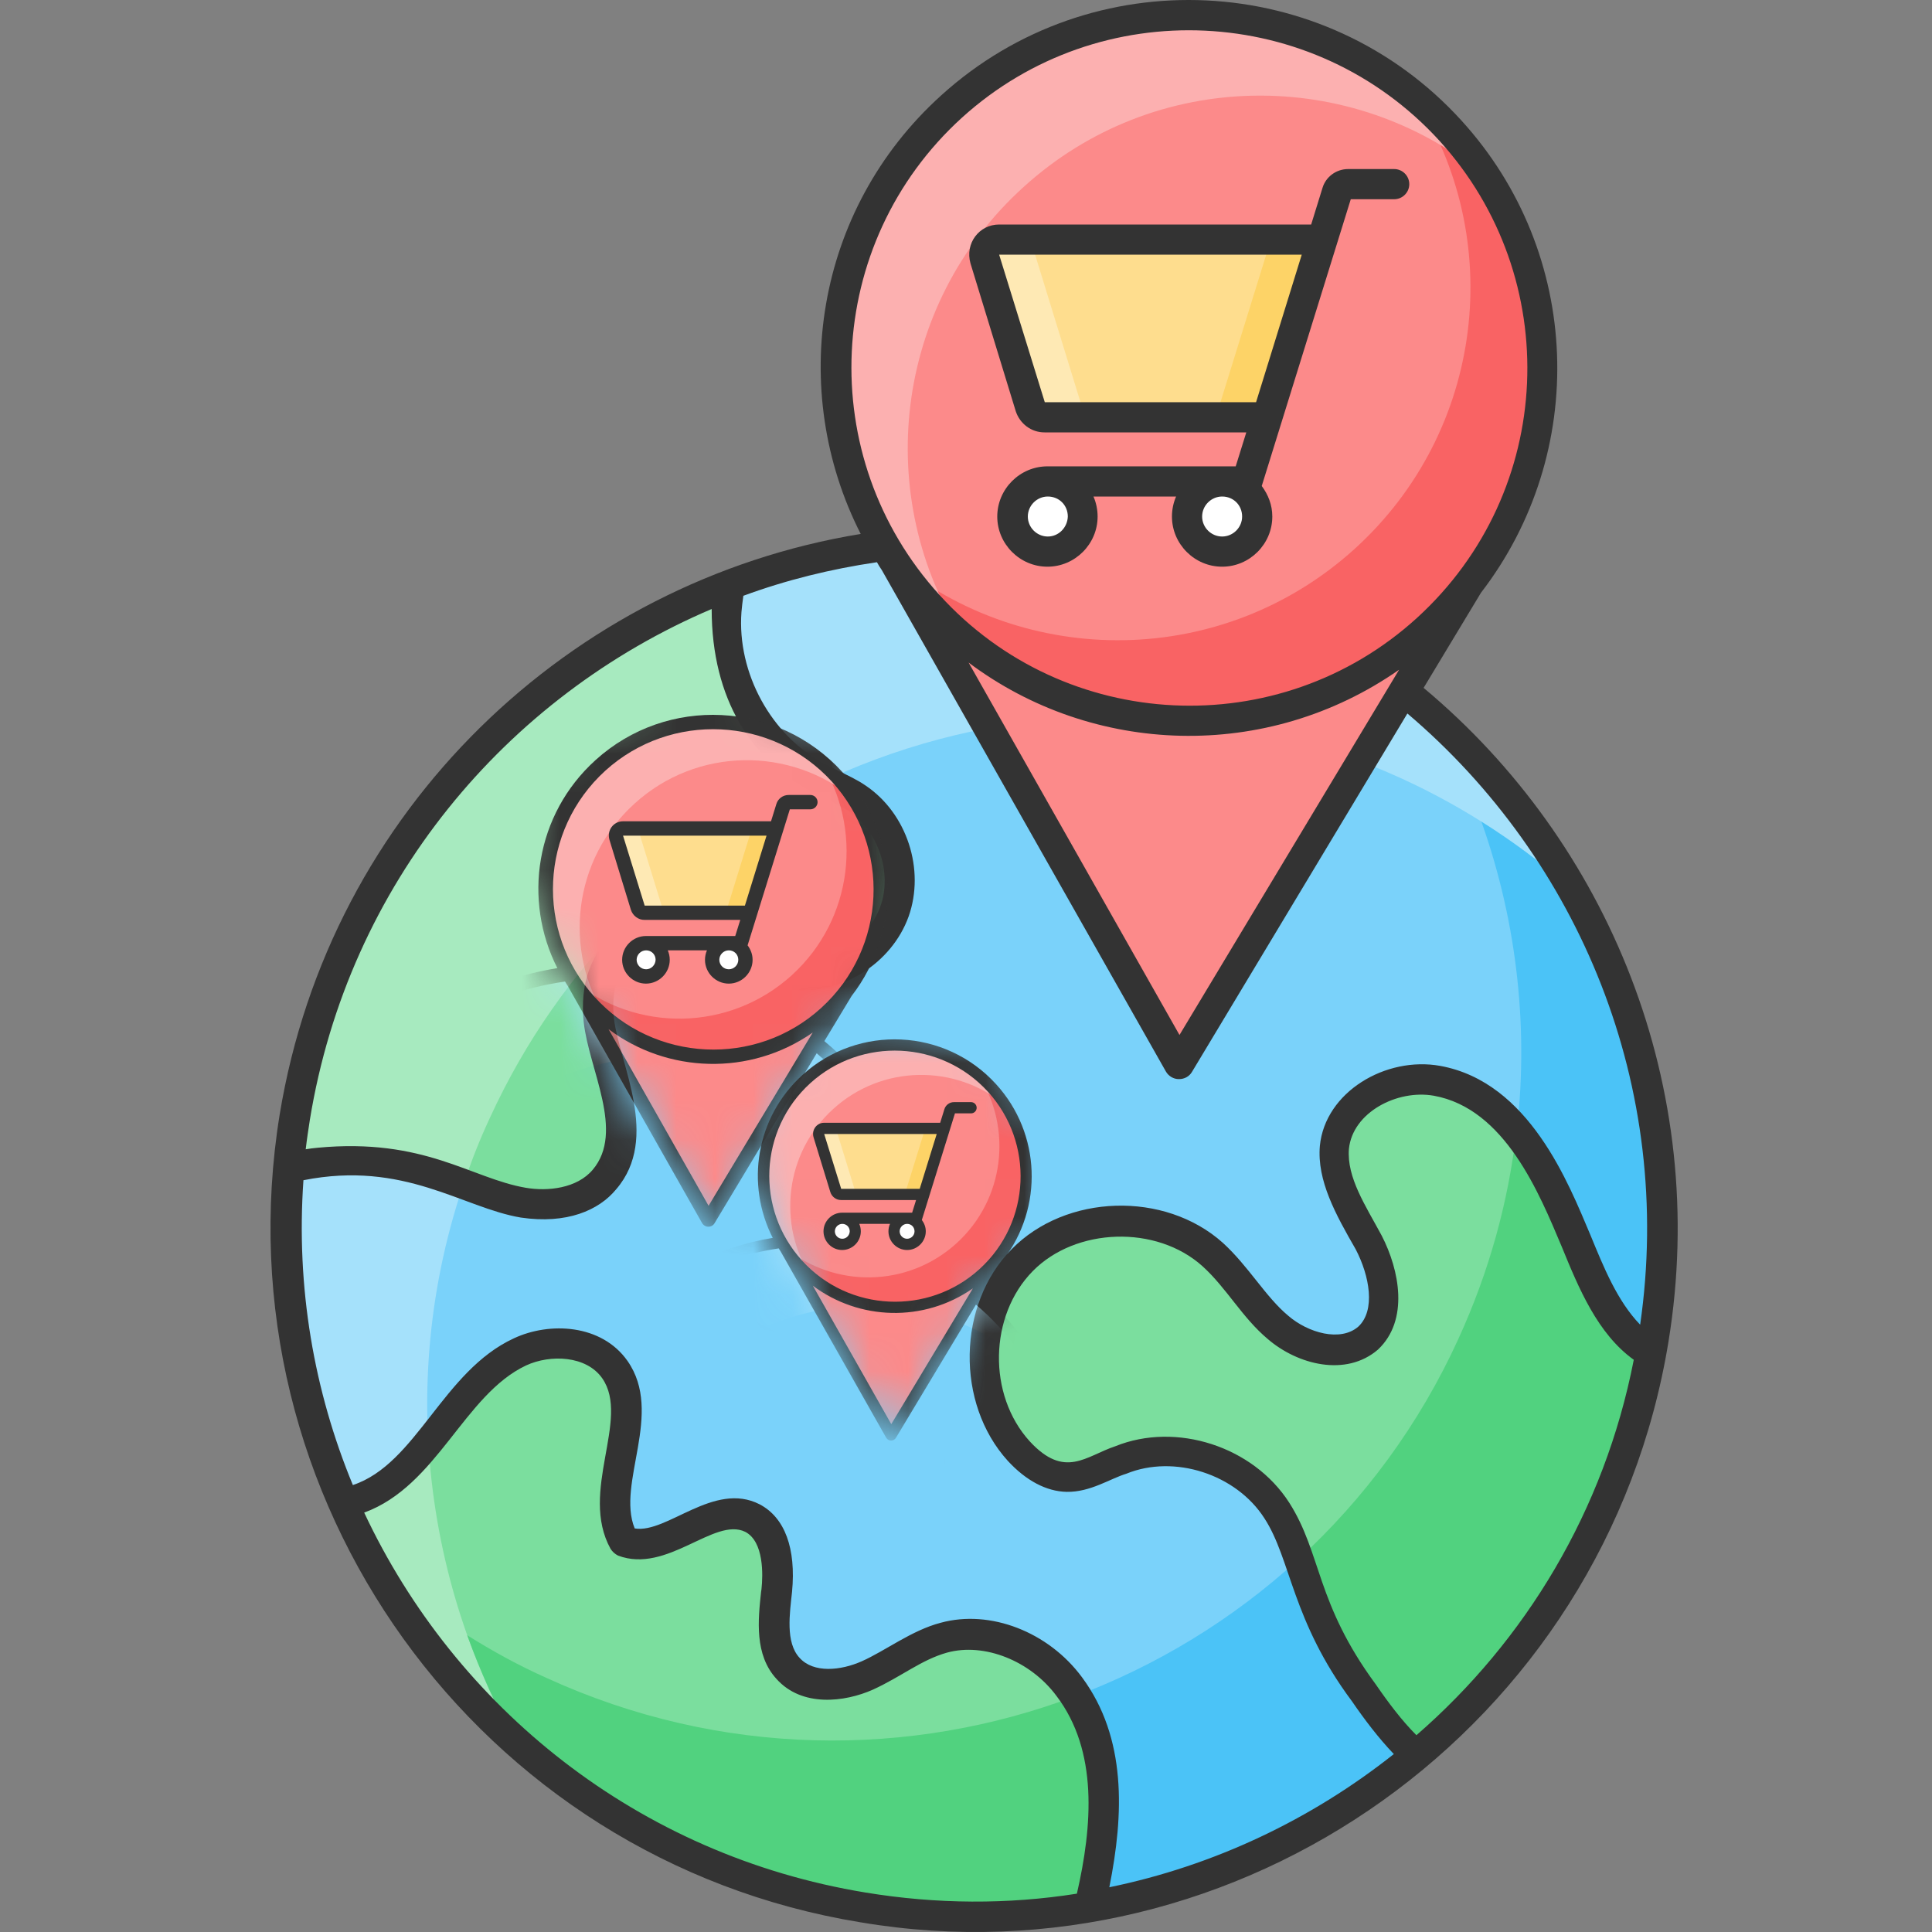 <svg width="50" height="50" viewBox="0 0 50 50" fill="none" xmlns="http://www.w3.org/2000/svg">
<rect x="0" y="0" width="50" height="50" fill="#808080" stroke="none"/>
<path d="M25.214 49.596C35.05 49.596 43.024 41.623 43.024 31.787C43.024 21.95 35.05 13.977 25.214 13.977C15.378 13.977 7.404 21.95 7.404 31.787C7.404 41.623 15.378 49.596 25.214 49.596Z" fill="#7AD2FA"/>
<path d="M41.412 39.204C35.329 52.493 16.767 53.089 9.688 40.512C10.987 41.665 12.481 42.661 14.141 43.422C23.085 47.513 33.659 43.588 37.751 34.644C40.211 29.264 39.772 23.298 37.087 18.504C42.76 23.572 44.742 31.93 41.412 39.204Z" fill="#4BC3F7"/>
<path d="M40.738 23.062C39.44 21.91 37.946 20.914 36.286 20.153C27.342 16.061 16.767 19.987 12.676 28.931C10.215 34.311 10.655 40.277 13.34 45.071C7.667 40.003 5.685 31.645 9.014 24.371C13.115 15.427 23.69 11.492 32.634 15.593C36.188 17.223 38.961 19.889 40.738 23.062Z" fill="#A5E1FB"/>
<path d="M26.453 32.615C27.702 31.336 30.017 31.238 31.384 32.459C32.008 33.006 32.419 33.787 33.083 34.343C33.727 34.9 34.782 35.173 35.406 34.626C36.041 34.021 35.836 32.928 35.426 32.146C35.016 31.365 34.459 30.574 34.537 29.686C34.645 28.514 36.022 27.762 37.193 27.967C39.634 28.407 40.513 31.609 41.324 33.328C41.665 33.992 42.114 34.656 42.73 34.998C41.909 39.303 39.683 42.907 36.637 45.435C36.109 44.977 35.651 44.352 35.279 43.815C33.668 41.627 33.825 40.319 33.024 39.089C32.194 37.8 30.397 37.204 28.972 37.79C28.259 38.034 27.439 38.747 26.345 37.556C25.144 36.218 25.174 33.914 26.453 32.615Z" fill="#7BDE9E"/>
<path d="M42.741 34.995C41.959 39.135 39.821 42.797 36.638 45.433C36.111 44.984 35.652 44.349 35.281 43.822C34.295 42.475 33.933 41.342 33.601 40.356C35.3 38.794 36.726 36.88 37.741 34.654C38.542 32.906 39.04 31.09 39.245 29.273C40.797 31.012 41.003 34.029 42.741 34.995Z" fill="#51D27F"/>
<path d="M8.889 38.912C11.135 38.326 11.594 35.865 13.468 34.996C14.288 34.616 15.402 34.723 15.929 35.455C16.798 36.705 15.421 38.58 16.173 39.898C17.267 40.318 18.458 38.766 19.493 39.303C20.118 39.625 20.196 40.484 20.127 41.177C20.049 41.88 19.942 42.681 20.42 43.198C20.909 43.745 21.797 43.677 22.471 43.384C23.145 43.081 23.73 42.593 24.443 42.407C26.474 41.861 28.827 43.745 28.554 47.202C28.495 47.885 28.388 48.618 28.212 49.36C20.508 50.766 12.248 46.616 8.889 38.912Z" fill="#7BDE9E"/>
<path d="M13.332 45.054C11.457 43.374 9.924 41.285 8.889 38.912C9.846 38.658 10.441 38.121 11.086 37.34C11.242 40.054 12.013 42.7 13.332 45.054Z" fill="#A7EABF"/>
<path d="M13.332 45.055C13.283 45.006 13.234 44.967 13.185 44.918C13.234 44.967 13.283 45.016 13.332 45.055Z" fill="#FCB0B0"/>
<path d="M28.202 49.35C23.154 50.268 17.54 48.833 13.331 45.064C13.331 45.064 13.331 45.064 13.331 45.054C12.843 44.175 12.433 43.258 12.091 42.32C12.745 42.73 13.419 43.102 14.142 43.424C18.643 45.484 23.554 45.513 27.841 43.892C28.837 45.474 28.651 47.476 28.202 49.35Z" fill="#51D27F"/>
<path d="M7.473 30.213C8.059 23.553 12.404 17.587 18.897 15.137C18.438 17.226 19.503 19.247 21.162 20.126C21.494 20.302 21.866 20.448 22.188 20.663C23.096 21.278 23.516 22.548 23.145 23.593C22.764 24.637 21.631 25.35 20.538 25.233C19.766 25.155 19.083 24.735 18.37 24.442C16.446 23.68 15.314 24.696 15.499 26.414C15.655 27.645 16.612 29.373 15.646 30.525C15.158 31.111 14.298 31.248 13.537 31.121C12.082 30.877 10.89 29.822 8.254 30.096C7.991 30.115 7.727 30.154 7.473 30.213Z" fill="#7BDE9E"/>
<path d="M21.338 20.212C17.638 21.931 14.513 24.928 12.677 28.932C12.414 29.498 12.189 30.064 12.004 30.64C11.789 30.562 11.574 30.474 11.359 30.406C10.188 30.025 8.86 29.937 7.473 30.201C8.059 23.542 12.414 17.576 18.897 15.125C18.438 17.312 19.551 19.314 21.338 20.212Z" fill="#A7EABF"/>
<path d="M36.921 16.29C33.191 19.678 27.41 19.405 24.012 15.675C20.624 11.935 20.898 6.155 24.628 2.767C28.357 -0.631 34.138 -0.348 37.536 3.382C40.924 7.112 40.651 12.892 36.921 16.29Z" fill="#FC8A8A"/>
<path d="M38.016 15.098L30.527 27.557L23.164 14.57C23.418 14.951 23.701 15.322 24.024 15.664C27.422 19.394 33.192 19.677 36.922 16.279C37.322 15.918 37.694 15.517 38.016 15.098Z" fill="#FC8A8A"/>
<path d="M36.922 16.277C33.192 19.675 27.412 19.392 24.014 15.662C23.672 15.281 23.359 14.891 23.096 14.471C26.552 17.332 31.659 17.293 35.067 14.197C38.425 11.141 38.982 6.162 36.59 2.48C36.922 2.744 37.234 3.047 37.527 3.369C40.935 7.118 40.661 12.889 36.922 16.277Z" fill="#F96364"/>
<path d="M38.444 4.572C34.987 1.712 29.881 1.751 26.483 4.846C23.124 7.892 22.567 12.872 24.95 16.563C24.618 16.29 24.315 15.987 24.012 15.674C20.624 11.935 20.898 6.154 24.628 2.766C28.357 -0.632 34.138 -0.358 37.536 3.381C37.877 3.762 38.18 4.162 38.444 4.572Z" fill="#FCB0B0"/>
<path d="M36.843 17.802L38.327 15.341C41.11 11.728 40.963 6.563 37.819 3.116C34.285 -0.77 28.25 -1.063 24.354 2.472C21.074 5.44 20.39 10.117 22.275 13.818C14.766 15.048 8.536 20.936 7.238 28.845C5.627 38.755 12.374 48.139 22.275 49.75C32.049 51.4 41.549 44.712 43.18 34.723C44.254 28.142 41.627 21.795 36.843 17.802ZM30.525 26.785L25.067 17.147C28.28 19.559 32.781 19.725 36.208 17.333L30.525 26.785ZM24.892 3.048C28.455 -0.184 33.992 0.07 37.253 3.643C40.475 7.188 40.27 12.714 36.667 15.995C33.103 19.237 27.557 18.973 24.315 15.399C21.064 11.826 21.318 6.299 24.892 3.048ZM8.019 28.982C9.015 22.869 13.096 18.026 18.418 15.761C18.418 18.114 19.472 19.676 20.986 20.477C21.249 20.623 21.718 20.838 21.972 20.994C22.734 21.512 23.095 22.596 22.782 23.465C22.46 24.334 21.494 24.949 20.576 24.851C19.902 24.783 19.326 24.431 18.515 24.08C16.289 23.182 14.893 24.48 15.108 26.462C15.244 27.683 16.172 29.284 15.342 30.27C14.932 30.759 14.17 30.837 13.604 30.739C12.188 30.495 10.987 29.44 8.214 29.704C8.117 29.714 8.019 29.724 7.912 29.743C7.941 29.489 7.98 29.235 8.019 28.982ZM27.87 49.008C26.083 49.291 24.237 49.281 22.402 48.979C16.504 48.012 11.788 44.184 9.425 39.146C11.319 38.453 12.003 36.1 13.614 35.338C14.248 35.045 15.176 35.084 15.586 35.67C16.319 36.724 14.981 38.599 15.801 40.083C15.85 40.161 15.918 40.22 15.996 40.259C17.266 40.738 18.486 39.253 19.287 39.644C19.775 39.898 19.746 40.767 19.707 41.128L19.697 41.197C19.619 41.919 19.521 42.827 20.097 43.452C20.752 44.184 21.855 44.057 22.597 43.725C23.339 43.384 23.847 42.954 24.511 42.769C25.477 42.505 26.669 42.983 27.342 43.891C28.426 45.317 28.27 47.26 27.87 49.008ZM36.657 44.907C36.276 44.526 35.925 44.057 35.603 43.589C34.05 41.48 34.206 40.21 33.367 38.892C32.429 37.428 30.438 36.793 28.866 37.428C28.104 37.681 27.557 38.287 26.649 37.301C25.555 36.1 25.595 34.049 26.727 32.897C27.84 31.764 29.93 31.696 31.121 32.77C31.746 33.336 32.146 34.098 32.81 34.654C33.582 35.319 34.831 35.641 35.661 34.928C36.472 34.166 36.218 32.868 35.759 31.979C35.339 31.198 34.851 30.475 34.91 29.733C35.007 28.786 36.159 28.191 37.106 28.357C38.952 28.689 39.84 30.895 40.417 32.262C40.856 33.336 41.344 34.518 42.282 35.191C41.52 39.097 39.479 42.456 36.657 44.907ZM42.447 34.283C41.852 33.668 41.5 32.789 41.159 31.96C40.592 30.622 39.577 28.005 37.273 27.585C35.866 27.331 34.294 28.259 34.158 29.655C34.08 30.553 34.568 31.432 35.085 32.331C35.447 33.024 35.603 33.912 35.154 34.332C34.695 34.733 33.855 34.498 33.337 34.049C32.752 33.561 32.312 32.77 31.648 32.165C30.145 30.817 27.586 30.895 26.18 32.331C24.774 33.756 24.726 36.314 26.083 37.808C26.551 38.316 27.079 38.599 27.606 38.609C28.221 38.619 28.729 38.267 29.149 38.14C30.389 37.633 31.99 38.15 32.722 39.292C33.416 40.357 33.425 41.929 34.988 44.028C35.31 44.497 35.671 44.975 36.072 45.395C33.943 47.084 31.424 48.285 28.709 48.842C29.09 46.948 29.158 44.975 28.006 43.413C27.137 42.231 25.624 41.646 24.345 41.997C23.593 42.193 22.9 42.73 22.304 42.993C21.757 43.237 21.054 43.306 20.693 42.905C20.322 42.505 20.439 41.753 20.498 41.197C20.605 40.074 20.312 39.273 19.658 38.931C18.476 38.326 17.266 39.693 16.426 39.556C15.947 38.384 17.188 36.578 16.24 35.221C15.567 34.264 14.219 34.205 13.301 34.635C11.456 35.484 10.782 37.886 9.132 38.433C8.126 36.002 7.658 33.317 7.853 30.544C10.46 30.026 11.973 31.257 13.477 31.51C14.668 31.686 15.498 31.325 15.947 30.778C17.09 29.45 16.035 27.536 15.889 26.365C15.733 24.89 16.631 24.148 18.223 24.793C18.877 25.056 19.648 25.535 20.498 25.613C21.777 25.75 23.075 24.939 23.515 23.719C23.944 22.508 23.476 21.053 22.402 20.33C22.187 20.184 22.06 20.125 21.347 19.774C19.961 19.041 19.072 17.421 19.189 15.839C19.199 15.712 19.218 15.566 19.238 15.419C20.351 15.009 21.503 14.726 22.695 14.55C22.734 14.618 22.773 14.687 22.822 14.755L30.174 27.732C30.242 27.849 30.369 27.927 30.506 27.927H30.516C30.652 27.927 30.779 27.859 30.848 27.741L36.423 18.465C40.876 22.244 43.336 28.132 42.447 34.283Z" fill="#333333"/>
<path d="M25.331 6.203H34.216L32.791 10.802H26.747L25.331 6.203Z" fill="#FEDD8E"/>
<path d="M28.084 10.802H26.747L25.331 6.203H26.669L28.084 10.802Z" fill="#FEE9B4"/>
<path d="M34.218 6.203L32.792 10.802H31.464L32.89 6.203H34.218Z" fill="#FDD367"/>
<path d="M27.118 14.277C26.62 14.277 26.21 13.867 26.21 13.369C26.21 12.871 26.62 12.461 27.118 12.461C27.625 12.461 28.026 12.861 28.026 13.369C28.016 13.867 27.616 14.277 27.118 14.277Z" fill="white"/>
<path d="M31.629 14.277C31.131 14.277 30.721 13.867 30.721 13.369C30.721 12.871 31.131 12.461 31.629 12.461C32.137 12.461 32.537 12.861 32.537 13.369C32.537 13.867 32.127 14.277 31.629 14.277Z" fill="white"/>
<path d="M36.081 4.375H34.89C34.587 4.375 34.314 4.57 34.226 4.863L33.933 5.81H25.858C25.34 5.81 24.969 6.299 25.116 6.816L26.288 10.644C26.395 10.966 26.688 11.19 27.03 11.19H32.254L31.98 12.069H27.108C26.395 12.069 25.809 12.655 25.809 13.368C25.809 14.081 26.395 14.666 27.108 14.666C27.82 14.666 28.406 14.081 28.406 13.368C28.406 13.182 28.367 13.007 28.299 12.85H30.437C30.369 13.007 30.33 13.182 30.33 13.368C30.33 14.081 30.916 14.666 31.629 14.666C32.341 14.666 32.927 14.081 32.927 13.368C32.927 13.065 32.82 12.802 32.654 12.577L34.958 5.156H36.081C36.296 5.156 36.472 4.98 36.472 4.766C36.472 4.551 36.296 4.375 36.081 4.375ZM32.507 10.409H27.039L25.858 6.591H33.689L32.507 10.409ZM27.117 13.885C26.834 13.885 26.6 13.651 26.6 13.368C26.6 13.085 26.834 12.85 27.117 12.85C27.41 12.85 27.635 13.075 27.635 13.368C27.625 13.651 27.401 13.885 27.117 13.885ZM31.629 13.885C31.345 13.885 31.111 13.651 31.111 13.368C31.111 13.085 31.345 12.85 31.629 12.85C31.922 12.85 32.146 13.075 32.146 13.368C32.146 13.651 31.912 13.885 31.629 13.885Z" fill="#333333"/>
<mask id="mask0_358_219" style="mask-type:alpha" maskUnits="userSpaceOnUse" x="13" y="17" width="11" height="16">
<path d="M14.474 24.995L18.387 32.025L21.352 26.93L23.204 25.448L23.853 21.835L21.722 18.686L17.924 17.574L14.311 19.056L13.107 22.299L14.474 24.995Z" fill="black"/>
</mask>
<g mask="url(#mask0_358_219)">
<path d="M15.819 42.026C20.484 42.026 24.267 38.243 24.267 33.577C24.267 28.911 20.484 25.129 15.819 25.129C11.153 25.129 7.37 28.911 7.37 33.577C7.37 38.243 11.153 42.026 15.819 42.026Z" fill="#7AD2FA"/>
<path d="M23.502 37.097C20.617 43.4 11.812 43.683 8.454 37.717C9.07 38.264 9.778 38.736 10.566 39.097C14.808 41.038 19.825 39.176 21.765 34.934C22.932 32.382 22.724 29.552 21.45 27.277C24.141 29.681 25.082 33.646 23.502 37.097Z" fill="#4BC3F7"/>
<path d="M23.182 29.442C22.566 28.896 21.858 28.424 21.07 28.062C16.828 26.122 11.812 27.983 9.871 32.226C8.704 34.778 8.912 37.608 10.186 39.883C7.495 37.479 6.555 33.514 8.134 30.063C10.079 25.82 15.095 23.954 19.338 25.899C21.024 26.673 22.34 27.937 23.182 29.442Z" fill="#A5E1FB"/>
<path d="M16.406 33.971C16.999 33.364 18.096 33.318 18.745 33.897C19.041 34.156 19.236 34.526 19.551 34.791C19.857 35.054 20.357 35.184 20.653 34.925C20.954 34.638 20.857 34.119 20.663 33.748C20.468 33.378 20.204 33.003 20.241 32.581C20.292 32.025 20.945 31.669 21.501 31.766C22.659 31.974 23.076 33.494 23.46 34.309C23.622 34.624 23.835 34.939 24.127 35.101C23.738 37.143 22.682 38.852 21.237 40.052C20.987 39.834 20.769 39.538 20.593 39.283C19.829 38.246 19.903 37.625 19.523 37.041C19.129 36.43 18.277 36.148 17.601 36.425C17.263 36.541 16.874 36.879 16.355 36.314C15.785 35.68 15.799 34.587 16.406 33.971Z" fill="#7BDE9E"/>
<path d="M7.403 32.831C7.681 29.672 9.742 26.842 12.822 25.68C12.604 26.671 13.109 27.63 13.896 28.047C14.054 28.13 14.23 28.199 14.383 28.301C14.814 28.593 15.013 29.195 14.837 29.691C14.656 30.186 14.119 30.524 13.6 30.469C13.234 30.432 12.91 30.233 12.572 30.094C11.659 29.733 11.122 30.214 11.21 31.029C11.284 31.613 11.738 32.433 11.28 32.979C11.048 33.257 10.64 33.322 10.279 33.262C9.589 33.146 9.024 32.646 7.773 32.776C7.648 32.785 7.523 32.803 7.403 32.831Z" fill="#7BDE9E"/>
<path d="M13.98 28.089C12.225 28.904 10.742 30.326 9.872 32.225C9.746 32.494 9.64 32.762 9.552 33.036C9.45 32.999 9.348 32.957 9.246 32.925C8.69 32.744 8.061 32.702 7.403 32.827C7.681 29.668 9.746 26.838 12.822 25.676C12.604 26.713 13.132 27.663 13.98 28.089Z" fill="#A7EABF"/>
<path d="M21.372 26.226C19.602 27.833 16.86 27.703 15.248 25.934C13.641 24.16 13.771 21.418 15.54 19.811C17.309 18.199 20.052 18.333 21.663 20.102C23.271 21.872 23.141 24.614 21.372 26.226Z" fill="#FC8A8A"/>
<path d="M21.891 25.66L18.338 31.57L14.846 25.41C14.967 25.591 15.101 25.767 15.254 25.929C16.866 27.698 19.603 27.833 21.372 26.221C21.562 26.049 21.738 25.859 21.891 25.66Z" fill="#FC8A8A"/>
<path d="M21.372 26.224C19.603 27.836 16.861 27.702 15.249 25.933C15.087 25.752 14.939 25.567 14.814 25.367C16.453 26.725 18.876 26.706 20.492 25.238C22.085 23.788 22.349 21.426 21.215 19.68C21.372 19.805 21.52 19.948 21.659 20.101C23.276 21.88 23.146 24.617 21.372 26.224Z" fill="#F96364"/>
<path d="M22.094 20.669C20.454 19.312 18.032 19.331 16.42 20.799C14.827 22.244 14.563 24.606 15.693 26.357C15.536 26.227 15.392 26.084 15.248 25.935C13.641 24.162 13.771 21.419 15.54 19.812C17.309 18.2 20.052 18.33 21.663 20.104C21.826 20.285 21.969 20.475 22.094 20.669Z" fill="#FCB0B0"/>
<path d="M21.335 26.944L22.039 25.777C23.359 24.063 23.289 21.613 21.798 19.978C20.121 18.135 17.259 17.996 15.411 19.672C13.854 21.081 13.53 23.299 14.424 25.055C10.862 25.638 7.907 28.431 7.291 32.183C6.527 36.884 9.728 41.335 14.424 42.099C19.061 42.882 23.567 39.709 24.341 34.971C24.85 31.849 23.604 28.839 21.335 26.944ZM18.338 31.206L15.749 26.634C17.273 27.778 19.408 27.857 21.034 26.722L18.338 31.206ZM15.665 19.946C17.356 18.413 19.982 18.533 21.529 20.228C23.058 21.91 22.96 24.531 21.251 26.087C19.561 27.625 16.93 27.5 15.392 25.805C13.85 24.11 13.97 21.488 15.665 19.946ZM7.662 32.248C8.134 29.348 10.07 27.051 12.595 25.976C12.595 27.093 13.095 27.834 13.813 28.213C13.938 28.283 14.16 28.385 14.281 28.459C14.642 28.704 14.813 29.218 14.665 29.631C14.512 30.043 14.054 30.335 13.618 30.288C13.299 30.256 13.025 30.089 12.641 29.922C11.585 29.496 10.923 30.112 11.024 31.053C11.089 31.632 11.529 32.391 11.136 32.859C10.941 33.091 10.58 33.128 10.311 33.081C9.64 32.966 9.07 32.465 7.754 32.59C7.708 32.595 7.662 32.6 7.611 32.609C7.625 32.489 7.643 32.368 7.662 32.248ZM17.078 41.747C16.23 41.882 15.355 41.877 14.484 41.733C11.687 41.275 9.45 39.459 8.329 37.069C9.227 36.74 9.552 35.624 10.316 35.263C10.617 35.124 11.057 35.142 11.251 35.42C11.599 35.921 10.964 36.81 11.353 37.514C11.377 37.551 11.409 37.579 11.446 37.597C12.048 37.824 12.627 37.12 13.007 37.306C13.238 37.426 13.225 37.838 13.206 38.01L13.201 38.042C13.164 38.385 13.118 38.815 13.391 39.112C13.702 39.459 14.225 39.399 14.577 39.242C14.929 39.08 15.17 38.876 15.485 38.788C15.943 38.663 16.508 38.889 16.828 39.32C17.342 39.996 17.268 40.918 17.078 41.747ZM21.247 39.802C21.066 39.621 20.899 39.399 20.747 39.177C20.01 38.176 20.084 37.574 19.686 36.949C19.241 36.254 18.296 35.953 17.551 36.254C17.189 36.374 16.93 36.662 16.499 36.194C15.98 35.624 15.999 34.651 16.536 34.105C17.064 33.568 18.055 33.535 18.62 34.045C18.917 34.313 19.107 34.675 19.422 34.939C19.788 35.254 20.381 35.407 20.774 35.068C21.159 34.707 21.038 34.091 20.821 33.67C20.621 33.299 20.39 32.956 20.418 32.604C20.464 32.155 21.011 31.872 21.46 31.951C22.335 32.109 22.757 33.156 23.03 33.804C23.238 34.313 23.47 34.874 23.915 35.193C23.553 37.046 22.585 38.639 21.247 39.802ZM23.993 34.763C23.711 34.471 23.544 34.054 23.382 33.66C23.113 33.026 22.632 31.785 21.538 31.585C20.872 31.465 20.126 31.905 20.061 32.567C20.024 32.993 20.256 33.41 20.501 33.836C20.672 34.165 20.747 34.587 20.533 34.786C20.316 34.976 19.917 34.865 19.672 34.651C19.394 34.42 19.186 34.045 18.871 33.758C18.157 33.118 16.944 33.156 16.277 33.836C15.61 34.513 15.587 35.726 16.23 36.435C16.453 36.676 16.703 36.81 16.953 36.815C17.245 36.819 17.486 36.652 17.685 36.592C18.273 36.351 19.033 36.597 19.38 37.139C19.709 37.644 19.714 38.389 20.455 39.385C20.608 39.608 20.779 39.834 20.969 40.034C19.959 40.835 18.764 41.405 17.477 41.669C17.657 40.77 17.689 39.834 17.143 39.093C16.731 38.533 16.013 38.255 15.406 38.422C15.049 38.514 14.721 38.769 14.438 38.894C14.179 39.01 13.845 39.042 13.674 38.852C13.498 38.663 13.553 38.306 13.581 38.042C13.632 37.509 13.493 37.13 13.183 36.967C12.622 36.68 12.048 37.329 11.65 37.264C11.423 36.708 12.011 35.851 11.562 35.207C11.242 34.753 10.603 34.726 10.168 34.929C9.292 35.332 8.973 36.472 8.19 36.731C7.713 35.578 7.49 34.304 7.583 32.989C8.82 32.743 9.538 33.327 10.251 33.447C10.816 33.531 11.21 33.359 11.423 33.1C11.965 32.47 11.464 31.562 11.395 31.006C11.321 30.307 11.747 29.955 12.502 30.261C12.812 30.386 13.178 30.613 13.581 30.65C14.188 30.715 14.804 30.33 15.012 29.751C15.216 29.177 14.994 28.487 14.484 28.144C14.383 28.074 14.322 28.047 13.984 27.88C13.326 27.532 12.905 26.764 12.96 26.013C12.965 25.953 12.974 25.884 12.984 25.814C13.512 25.62 14.058 25.485 14.623 25.402C14.642 25.434 14.66 25.467 14.684 25.499L18.171 31.655C18.204 31.71 18.264 31.747 18.329 31.747H18.333C18.398 31.747 18.458 31.715 18.491 31.659L21.136 27.259C23.248 29.052 24.415 31.845 23.993 34.763Z" fill="#333333"/>
<path d="M15.874 21.441H20.089L19.413 23.623H16.546L15.874 21.441Z" fill="#FEDD8E"/>
<path d="M17.18 23.623H16.546L15.874 21.441H16.508L17.18 23.623Z" fill="#FEE9B4"/>
<path d="M20.089 21.441L19.413 23.623H18.783L19.459 21.441H20.089Z" fill="#FDD367"/>
<path d="M16.721 25.272C16.485 25.272 16.291 25.077 16.291 24.841C16.291 24.605 16.485 24.41 16.721 24.41C16.962 24.41 17.152 24.6 17.152 24.841C17.148 25.077 16.958 25.272 16.721 25.272Z" fill="white"/>
<path d="M18.861 25.272C18.625 25.272 18.431 25.077 18.431 24.841C18.431 24.605 18.625 24.41 18.861 24.41C19.102 24.41 19.292 24.6 19.292 24.841C19.292 25.077 19.098 25.272 18.861 25.272Z" fill="white"/>
<path d="M20.973 20.574H20.408C20.265 20.574 20.135 20.667 20.093 20.806L19.954 21.255H16.124C15.878 21.255 15.702 21.487 15.772 21.732L16.328 23.548C16.379 23.701 16.518 23.807 16.68 23.807H19.158L19.028 24.224H16.717C16.379 24.224 16.101 24.502 16.101 24.84C16.101 25.178 16.379 25.456 16.717 25.456C17.055 25.456 17.333 25.178 17.333 24.84C17.333 24.752 17.314 24.669 17.282 24.595H18.296C18.264 24.669 18.245 24.752 18.245 24.84C18.245 25.178 18.523 25.456 18.861 25.456C19.199 25.456 19.477 25.178 19.477 24.84C19.477 24.697 19.426 24.571 19.348 24.465L20.441 20.945H20.973C21.075 20.945 21.159 20.861 21.159 20.759C21.159 20.658 21.075 20.574 20.973 20.574ZM19.278 23.437H16.684L16.124 21.626H19.838L19.278 23.437ZM16.721 25.085C16.587 25.085 16.476 24.974 16.476 24.84C16.476 24.706 16.587 24.595 16.721 24.595C16.86 24.595 16.967 24.701 16.967 24.84C16.962 24.974 16.856 25.085 16.721 25.085ZM18.861 25.085C18.727 25.085 18.616 24.974 18.616 24.84C18.616 24.706 18.727 24.595 18.861 24.595C19 24.595 19.107 24.701 19.107 24.84C19.107 24.974 18.996 25.085 18.861 25.085Z" fill="#333333"/>
</g>
<mask id="mask1_358_219" style="mask-type:alpha" maskUnits="userSpaceOnUse" x="18" y="26" width="10" height="12">
<path d="M20.037 31.988L23.104 37.498L25.428 33.505L26.88 32.343L27.388 29.512L25.718 27.043L22.741 26.172L19.91 27.334L18.966 29.875L20.037 31.988Z" fill="black"/>
</mask>
<g mask="url(#mask1_358_219)">
<path d="M21.091 45.337C24.748 45.337 27.713 42.372 27.713 38.715C27.713 35.058 24.748 32.094 21.091 32.094C17.434 32.094 14.469 35.058 14.469 38.715C14.469 42.372 17.434 45.337 21.091 45.337Z" fill="#7AD2FA"/>
<path d="M27.113 41.474C24.852 46.414 17.95 46.636 15.319 41.96C15.801 42.388 16.357 42.759 16.974 43.042C20.299 44.563 24.231 43.103 25.752 39.778C26.667 37.778 26.503 35.56 25.505 33.777C27.614 35.661 28.351 38.769 27.113 41.474Z" fill="#4BC3F7"/>
<path d="M26.863 35.475C26.38 35.046 25.825 34.676 25.207 34.393C21.882 32.872 17.95 34.331 16.429 37.657C15.514 39.657 15.678 41.875 16.676 43.657C14.567 41.773 13.83 38.666 15.068 35.961C16.593 32.636 20.524 31.173 23.85 32.697C25.171 33.304 26.202 34.295 26.863 35.475Z" fill="#A5E1FB"/>
<path d="M21.551 39.026C22.016 38.55 22.877 38.514 23.385 38.968C23.617 39.171 23.77 39.461 24.016 39.668C24.256 39.875 24.648 39.977 24.88 39.773C25.116 39.548 25.04 39.142 24.888 38.851C24.735 38.561 24.528 38.267 24.557 37.937C24.597 37.501 25.109 37.221 25.545 37.298C26.452 37.461 26.779 38.652 27.08 39.291C27.207 39.538 27.374 39.784 27.603 39.911C27.298 41.512 26.471 42.852 25.338 43.792C25.142 43.622 24.971 43.389 24.833 43.19C24.234 42.376 24.292 41.89 23.995 41.433C23.686 40.953 23.018 40.732 22.488 40.95C22.223 41.041 21.918 41.306 21.512 40.863C21.065 40.365 21.076 39.508 21.551 39.026Z" fill="#7BDE9E"/>
<path d="M14.495 38.129C14.713 35.653 16.328 33.435 18.742 32.523C18.572 33.3 18.967 34.052 19.584 34.379C19.708 34.444 19.846 34.498 19.966 34.578C20.303 34.807 20.459 35.279 20.322 35.667C20.18 36.056 19.759 36.321 19.352 36.277C19.065 36.248 18.811 36.092 18.546 35.983C17.831 35.7 17.41 36.078 17.479 36.716C17.537 37.174 17.893 37.816 17.533 38.245C17.352 38.463 17.032 38.513 16.749 38.466C16.208 38.376 15.765 37.983 14.785 38.085C14.687 38.092 14.589 38.107 14.495 38.129Z" fill="#7BDE9E"/>
<path d="M19.65 34.415C18.274 35.054 17.112 36.168 16.43 37.657C16.332 37.867 16.248 38.078 16.179 38.292C16.099 38.263 16.02 38.23 15.94 38.205C15.504 38.063 15.01 38.031 14.495 38.129C14.713 35.653 16.332 33.435 18.742 32.523C18.572 33.337 18.985 34.081 19.65 34.415Z" fill="#A7EABF"/>
<path d="M25.443 32.954C24.057 34.214 21.907 34.112 20.644 32.726C19.384 31.335 19.486 29.186 20.873 27.926C22.26 26.663 24.409 26.768 25.672 28.155C26.932 29.542 26.83 31.691 25.443 32.954Z" fill="#FC8A8A"/>
<path d="M25.851 32.512L23.066 37.145L20.329 32.316C20.423 32.458 20.529 32.596 20.648 32.723C21.912 34.11 24.057 34.215 25.444 32.952C25.593 32.817 25.731 32.669 25.851 32.512Z" fill="#FC8A8A"/>
<path d="M25.444 32.95C24.057 34.213 21.908 34.108 20.645 32.721C20.517 32.58 20.401 32.434 20.303 32.278C21.588 33.342 23.487 33.328 24.754 32.177C26.003 31.04 26.21 29.189 25.32 27.82C25.444 27.918 25.56 28.031 25.669 28.151C26.936 29.545 26.834 31.69 25.444 32.95Z" fill="#F96364"/>
<path d="M26.01 28.599C24.725 27.535 22.826 27.55 21.563 28.701C20.314 29.834 20.107 31.685 20.993 33.057C20.869 32.956 20.757 32.843 20.644 32.727C19.384 31.337 19.486 29.187 20.873 27.928C22.26 26.664 24.409 26.766 25.672 28.156C25.799 28.298 25.912 28.447 26.01 28.599Z" fill="#FCB0B0"/>
<path d="M25.414 33.517L25.966 32.602C27.001 31.259 26.946 29.338 25.777 28.057C24.463 26.612 22.22 26.503 20.771 27.817C19.552 28.921 19.297 30.66 19.998 32.036C17.206 32.493 14.89 34.682 14.407 37.623C13.808 41.307 16.317 44.796 19.998 45.395C23.632 46.009 27.164 43.522 27.77 39.808C28.17 37.361 27.193 35.002 25.414 33.517ZM23.066 36.857L21.036 33.274C22.231 34.17 23.904 34.232 25.178 33.343L23.066 36.857ZM20.971 28.032C22.296 26.83 24.354 26.924 25.567 28.253C26.765 29.571 26.689 31.626 25.349 32.845C24.024 34.051 21.962 33.953 20.757 32.624C19.548 31.295 19.642 29.241 20.971 28.032ZM14.698 37.674C15.068 35.401 16.585 33.6 18.564 32.758C18.564 33.633 18.956 34.214 19.519 34.512C19.617 34.566 19.791 34.646 19.886 34.704C20.169 34.896 20.303 35.299 20.187 35.623C20.067 35.946 19.708 36.174 19.366 36.138C19.116 36.113 18.902 35.982 18.6 35.851C17.773 35.517 17.253 36 17.333 36.737C17.384 37.191 17.729 37.786 17.421 38.153C17.268 38.334 16.985 38.363 16.774 38.327C16.248 38.236 15.801 37.844 14.77 37.942C14.734 37.946 14.698 37.95 14.658 37.957C14.669 37.862 14.683 37.768 14.698 37.674ZM22.078 45.119C21.414 45.225 20.728 45.221 20.045 45.108C17.852 44.749 16.099 43.326 15.221 41.453C15.925 41.195 16.179 40.32 16.778 40.037C17.014 39.928 17.359 39.943 17.511 40.16C17.784 40.552 17.286 41.249 17.591 41.801C17.609 41.83 17.635 41.852 17.664 41.867C18.136 42.044 18.59 41.493 18.887 41.638C19.069 41.732 19.058 42.055 19.043 42.19L19.04 42.215C19.011 42.484 18.974 42.821 19.189 43.054C19.432 43.326 19.842 43.279 20.118 43.155C20.394 43.028 20.582 42.868 20.829 42.8C21.189 42.702 21.632 42.879 21.882 43.217C22.285 43.747 22.227 44.469 22.078 45.119ZM25.345 43.595C25.204 43.453 25.073 43.279 24.953 43.105C24.376 42.32 24.434 41.848 24.122 41.358C23.773 40.814 23.033 40.578 22.448 40.814C22.165 40.908 21.962 41.133 21.624 40.767C21.218 40.32 21.232 39.558 21.653 39.129C22.067 38.708 22.844 38.683 23.287 39.082C23.519 39.293 23.668 39.576 23.915 39.783C24.202 40.03 24.667 40.15 24.975 39.885C25.276 39.601 25.182 39.118 25.011 38.788C24.855 38.498 24.674 38.229 24.696 37.953C24.732 37.601 25.16 37.38 25.512 37.441C26.198 37.565 26.529 38.385 26.743 38.893C26.906 39.293 27.088 39.732 27.436 39.983C27.153 41.435 26.395 42.683 25.345 43.595ZM27.498 39.645C27.277 39.416 27.146 39.089 27.019 38.781C26.808 38.283 26.431 37.311 25.574 37.154C25.051 37.06 24.467 37.405 24.416 37.924C24.387 38.258 24.569 38.585 24.761 38.919C24.895 39.176 24.953 39.507 24.786 39.663C24.616 39.812 24.303 39.725 24.111 39.558C23.893 39.376 23.73 39.082 23.483 38.857C22.924 38.356 21.973 38.385 21.45 38.919C20.927 39.449 20.909 40.4 21.414 40.955C21.588 41.144 21.784 41.249 21.98 41.253C22.209 41.257 22.398 41.126 22.554 41.079C23.015 40.89 23.61 41.082 23.882 41.507C24.14 41.903 24.144 42.487 24.725 43.268C24.844 43.442 24.979 43.62 25.128 43.776C24.336 44.404 23.4 44.851 22.39 45.058C22.532 44.353 22.557 43.62 22.129 43.039C21.806 42.6 21.243 42.382 20.768 42.513C20.488 42.585 20.23 42.785 20.009 42.883C19.806 42.974 19.544 42.999 19.41 42.85C19.272 42.702 19.316 42.422 19.337 42.215C19.377 41.798 19.268 41.5 19.025 41.373C18.586 41.148 18.136 41.656 17.823 41.605C17.646 41.17 18.107 40.498 17.755 39.993C17.504 39.638 17.003 39.616 16.662 39.776C15.976 40.091 15.725 40.984 15.112 41.188C14.738 40.284 14.563 39.285 14.636 38.255C15.605 38.062 16.168 38.52 16.727 38.614C17.17 38.679 17.479 38.545 17.646 38.342C18.07 37.848 17.678 37.136 17.624 36.701C17.566 36.153 17.9 35.877 18.491 36.116C18.735 36.214 19.021 36.392 19.337 36.421C19.813 36.472 20.296 36.171 20.459 35.717C20.619 35.267 20.445 34.726 20.045 34.457C19.965 34.403 19.918 34.381 19.653 34.25C19.138 33.978 18.807 33.375 18.851 32.787C18.855 32.74 18.862 32.686 18.869 32.631C19.283 32.479 19.711 32.373 20.154 32.308C20.169 32.334 20.183 32.359 20.201 32.384L22.935 37.209C22.96 37.252 23.008 37.282 23.058 37.282H23.062C23.113 37.282 23.16 37.256 23.185 37.213L25.258 33.764C26.914 35.169 27.828 37.358 27.498 39.645Z" fill="#333333"/>
<path d="M21.134 29.203H24.438L23.908 30.913H21.661L21.134 29.203Z" fill="#FEDD8E"/>
<path d="M22.158 30.913H21.661L21.134 29.203H21.632L22.158 30.913Z" fill="#FEE9B4"/>
<path d="M24.438 29.203L23.908 30.913H23.415L23.945 29.203H24.438Z" fill="#FDD367"/>
<path d="M21.799 32.206C21.613 32.206 21.461 32.054 21.461 31.869C21.461 31.684 21.613 31.531 21.799 31.531C21.988 31.531 22.136 31.68 22.136 31.869C22.133 32.054 21.984 32.206 21.799 32.206Z" fill="white"/>
<path d="M23.476 32.206C23.291 32.206 23.138 32.054 23.138 31.869C23.138 31.684 23.291 31.531 23.476 31.531C23.665 31.531 23.814 31.68 23.814 31.869C23.814 32.054 23.661 32.206 23.476 32.206Z" fill="white"/>
<path d="M25.131 28.523H24.688C24.576 28.523 24.474 28.596 24.441 28.705L24.332 29.057H21.33C21.138 29.057 21 29.239 21.054 29.431L21.49 30.854C21.53 30.974 21.639 31.057 21.766 31.057H23.708L23.606 31.384H21.795C21.53 31.384 21.312 31.602 21.312 31.867C21.312 32.132 21.53 32.35 21.795 32.35C22.06 32.35 22.278 32.132 22.278 31.867C22.278 31.798 22.263 31.733 22.238 31.674H23.033C23.007 31.733 22.993 31.798 22.993 31.867C22.993 32.132 23.211 32.35 23.476 32.35C23.741 32.35 23.959 32.132 23.959 31.867C23.959 31.754 23.919 31.656 23.857 31.573L24.714 28.814H25.131C25.211 28.814 25.276 28.748 25.276 28.669C25.276 28.589 25.211 28.523 25.131 28.523ZM23.802 30.767H21.77L21.33 29.348H24.242L23.802 30.767ZM21.799 32.059C21.693 32.059 21.606 31.972 21.606 31.867C21.606 31.762 21.693 31.674 21.799 31.674C21.907 31.674 21.991 31.758 21.991 31.867C21.987 31.972 21.904 32.059 21.799 32.059ZM23.476 32.059C23.37 32.059 23.283 31.972 23.283 31.867C23.283 31.762 23.37 31.674 23.476 31.674C23.585 31.674 23.668 31.758 23.668 31.867C23.668 31.972 23.581 32.059 23.476 32.059Z" fill="#333333"/>
</g>
</svg>

